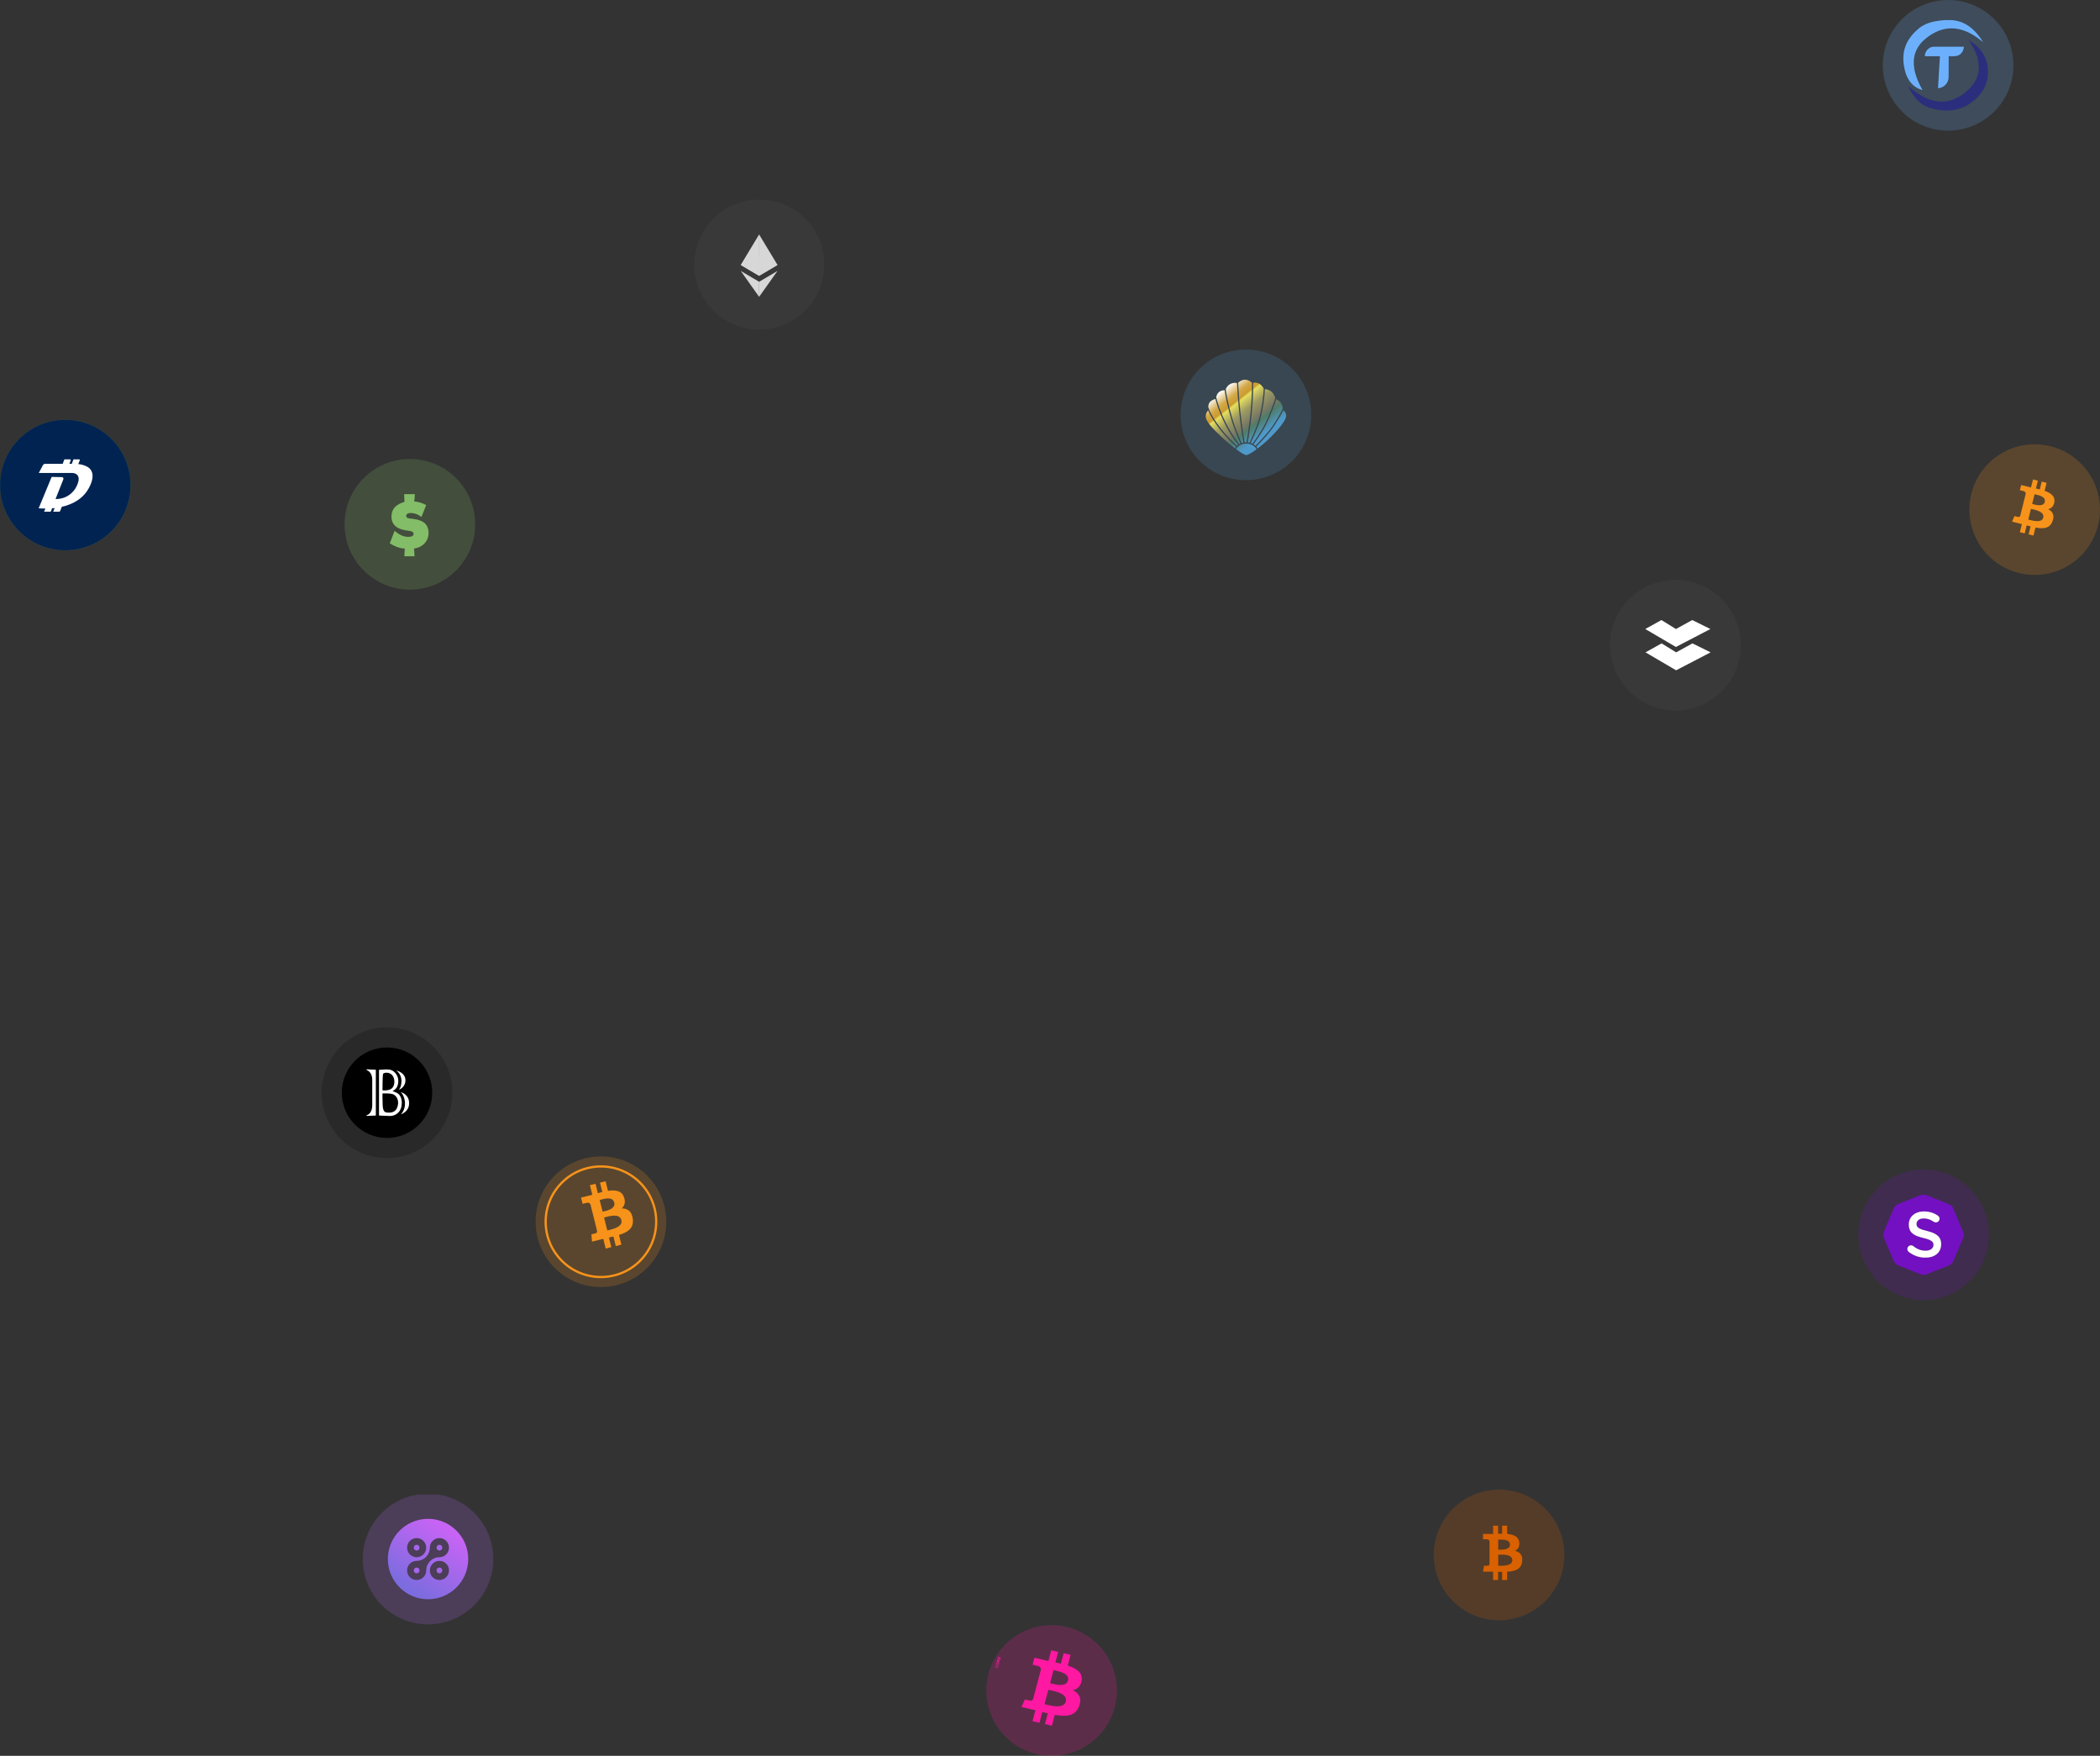 <svg width="1286" height="1075" viewBox="0 0 1286 1075" fill="none" xmlns="http://www.w3.org/2000/svg">
<rect x="0" y="0" width="1286" height="1075" fill="#333333" stroke="none"/>
<path opacity="0.2" d="M644 1075C666.091 1075 684 1057.09 684 1035C684 1012.91 666.091 995 644 995C621.909 995 604 1012.91 604 1035C604 1057.09 621.909 1075 644 1075Z" fill="#FF18A2"/>
<path fill-rule="evenodd" clip-rule="evenodd" d="M662.366 1028.94C663.133 1024.09 659.223 1021.48 653.876 1019.74L655.612 1013.17L651.376 1012.18L649.681 1018.57C648.58 1018.31 647.447 1018.07 646.314 1017.82L646.294 1017.82L647.992 1011.38L643.761 1010.38L642.029 1016.95L633.491 1014.95L632.364 1019.22C632.364 1019.22 635.505 1019.9 635.44 1019.95C637.154 1020.35 637.466 1021.42 637.413 1022.27L632.661 1040.27C632.452 1040.76 631.92 1041.5 630.721 1041.21C630.764 1041.27 627.644 1040.49 627.644 1040.49L625.539 1045.07L634.067 1047.1L632.315 1053.75L636.544 1054.74L638.28 1048.17C639.438 1048.47 640.557 1048.74 641.654 1049L639.924 1055.54L644.161 1056.54L645.913 1049.9C653.134 1051.2 658.565 1050.67 660.847 1044.51C662.686 1039.55 660.755 1036.68 656.956 1034.81C659.722 1034.21 661.806 1032.49 662.362 1028.94L662.366 1028.94ZM652.688 1041.75C651.484 1046.3 643.934 1044.42 640.477 1043.56L640.477 1043.56C640.166 1043.48 639.888 1043.41 639.651 1043.36L641.977 1034.56C642.267 1034.62 642.62 1034.7 643.021 1034.78C646.595 1035.54 653.913 1037.09 652.687 1041.75L652.688 1041.75ZM643.748 1030.7C646.634 1031.43 652.906 1033.01 653.999 1028.87H653.998C655.117 1024.63 649.01 1023.36 646.026 1022.73C645.69 1022.66 645.394 1022.6 645.152 1022.54L643.044 1030.53C643.246 1030.58 643.482 1030.64 643.748 1030.7Z" fill="#FF18A2"/>
<path d="M610.749 1019.83L610.947 1019.53C611.114 1019.64 611.225 1019.76 611.28 1019.9C611.334 1020.04 611.335 1020.2 611.283 1020.38C611.219 1020.6 611.091 1020.76 610.899 1020.86C610.706 1020.96 610.479 1020.97 610.217 1020.89C609.94 1020.81 609.746 1020.68 609.635 1020.49C609.523 1020.3 609.501 1020.09 609.569 1019.86C609.628 1019.66 609.736 1019.51 609.893 1019.42C609.986 1019.36 610.105 1019.34 610.249 1019.34L610.232 1019.69C610.14 1019.69 610.06 1019.71 609.992 1019.76C609.924 1019.8 609.877 1019.87 609.851 1019.96C609.815 1020.09 609.83 1020.2 609.896 1020.3C609.962 1020.4 610.095 1020.48 610.293 1020.54C610.503 1020.6 610.664 1020.61 610.775 1020.56C610.887 1020.51 610.96 1020.42 610.995 1020.3C611.021 1020.21 611.015 1020.13 610.977 1020.05C610.939 1019.97 610.863 1019.89 610.749 1019.83ZM610.698 1019.22C610.529 1019.17 610.394 1019.11 610.294 1019.02C610.22 1018.96 610.159 1018.89 610.111 1018.8C610.062 1018.72 610.033 1018.63 610.023 1018.54C610.01 1018.43 610.022 1018.3 610.062 1018.16C610.133 1017.92 610.266 1017.75 610.461 1017.64C610.656 1017.54 610.889 1017.53 611.16 1017.61C611.428 1017.68 611.618 1017.82 611.727 1018.01C611.836 1018.2 611.855 1018.42 611.784 1018.66C611.712 1018.91 611.579 1019.08 611.386 1019.18C611.193 1019.29 610.963 1019.3 610.698 1019.22ZM610.788 1018.87C610.976 1018.93 611.132 1018.93 611.255 1018.87C611.377 1018.81 611.457 1018.71 611.496 1018.58C611.535 1018.44 611.519 1018.32 611.448 1018.21C611.376 1018.09 611.244 1018.01 611.051 1017.95C610.86 1017.9 610.706 1017.9 610.587 1017.95C610.469 1018.01 610.39 1018.11 610.35 1018.24C610.31 1018.38 610.325 1018.51 610.396 1018.62C610.466 1018.73 610.596 1018.82 610.788 1018.87ZM612.066 1017.58L610.402 1017.1L610.608 1016.39C610.66 1016.21 610.712 1016.09 610.766 1016.02C610.819 1015.95 610.891 1015.9 610.981 1015.87C611.072 1015.84 611.166 1015.84 611.265 1015.87C611.389 1015.91 611.482 1015.98 611.542 1016.07C611.602 1016.17 611.621 1016.3 611.6 1016.45C611.663 1016.39 611.727 1016.34 611.792 1016.31C611.856 1016.28 611.965 1016.24 612.118 1016.2L612.501 1016.09L612.384 1016.49L611.952 1016.63C611.797 1016.67 611.699 1016.71 611.656 1016.73C611.613 1016.75 611.58 1016.78 611.558 1016.81C611.534 1016.84 611.512 1016.9 611.489 1016.98L611.469 1017.04L612.164 1017.25L612.066 1017.58ZM611.204 1016.97L611.276 1016.72C611.323 1016.56 611.345 1016.45 611.343 1016.41C611.341 1016.37 611.327 1016.33 611.3 1016.3C611.274 1016.26 611.235 1016.24 611.185 1016.23C611.129 1016.21 611.08 1016.21 611.037 1016.23C610.994 1016.25 610.96 1016.29 610.935 1016.34C610.923 1016.37 610.897 1016.45 610.858 1016.58L610.782 1016.84L611.204 1016.97ZM612.554 1015.9L610.89 1015.42L611.249 1014.19L611.531 1014.27L611.27 1015.17L611.638 1015.27L611.881 1014.44L612.162 1014.52L611.919 1015.35L612.372 1015.49L612.642 1014.56L612.922 1014.64L612.554 1015.9Z" fill="#FF18A2"/>
<path opacity="0.2" d="M763 294C785.091 294 803 276.091 803 254C803 231.909 785.091 214 763 214C740.909 214 723 231.909 723 254C723 276.091 740.909 294 763 294Z" fill="#4F99CA"/>
<path fill-rule="evenodd" clip-rule="evenodd" d="M759.633 252.521C760.5 260.645 761.9 269.291 762.159 270.869C762.511 270.831 762.864 270.813 763.217 270.813H763.408C763.681 269.109 764.974 260.642 765.789 252.942C766.639 244.911 766.705 236.941 766.705 234.695V234.33C766.014 233.699 764.411 232.461 762.449 232.461C760.486 232.461 758.92 233.699 758.236 234.33V234.681C758.307 236.2 758.69 243.684 759.633 252.524V252.521V252.521ZM767.444 234.693C767.444 236.953 767.376 244.959 766.523 253.029L766.522 253.03C765.79 259.939 764.669 267.459 764.263 270.186L764.263 270.189C764.222 270.464 764.188 270.689 764.163 270.861C764.516 270.896 764.866 270.953 765.213 271.032C765.905 269.558 769.368 262.164 770.954 256.609C772.77 250.247 773.817 241.767 773.847 238.337V237.719C773.237 236.75 771.931 234.982 770.23 234.505C768.745 234.089 767.882 234.269 767.444 234.462V234.693ZM766.966 271.655C766.628 271.488 766.279 271.345 765.921 271.228H765.919C766.756 269.463 770.094 262.276 771.655 256.811C773.484 250.385 774.548 241.806 774.578 238.334V238.303C775.892 238.316 777.171 238.733 778.252 239.501C779.818 240.549 780.625 242.545 780.961 243.617L780.805 244.248C780.422 245.793 777.595 253.748 774.558 259.744C771.982 264.828 767.862 270.451 766.966 271.655ZM767.619 272.023C768.047 272.29 768.449 272.6 768.819 272.946L768.984 272.777L768.984 272.777L768.984 272.777C770.317 271.41 774.657 266.961 777.581 263.177C781.114 258.607 784.627 252.191 785.201 250.801L785.499 250.077C785.417 249.156 785.168 247.694 784.406 246.61C783.659 245.627 782.655 244.883 781.51 244.465C781.029 246.373 778.104 254.388 775.222 260.098C772.669 265.108 768.653 270.625 767.616 272.021H767.619L767.619 272.023ZM760.344 271.259C759.66 269.743 756.615 262.874 754.567 255.988C752.284 248.313 750.975 241.186 750.702 238.937C750.688 238.829 750.675 238.725 750.663 238.626L750.663 238.625L750.663 238.624L750.663 238.624C750.646 238.486 750.63 238.356 750.614 238.235C751.201 236.829 752.255 235.682 753.588 234.999C755.439 234.123 756.869 234.373 757.542 234.555V234.707C757.58 236.231 757.965 243.743 758.909 252.605C759.773 260.715 761.164 269.339 761.438 270.979C761.067 271.047 760.702 271.141 760.344 271.259ZM756.842 274.934C757.383 274.019 759.212 271.565 763.217 271.565V271.566V271.569C767.195 271.569 769.027 274.084 769.582 275.044C766.566 277.248 764.111 278.615 763.247 278.615C762.384 278.615 760.229 277.486 756.842 274.934ZM785.849 251.137C785.215 252.631 781.688 259.065 778.148 263.646C775.067 267.632 770.452 272.348 769.329 273.471C769.64 273.819 769.92 274.195 770.165 274.594C772.571 272.787 774.864 270.829 777.033 268.73C782.817 263.115 787.42 257.571 787.58 254.772C787.695 253.327 787.031 251.932 785.849 251.137ZM757.508 272.946C754.031 269.809 750.814 266.382 747.888 262.7C744.242 258.108 741.723 254.023 740.405 250.594C740.195 250.046 740.028 249.578 739.897 249.19C739.895 248.361 740.09 247.544 740.465 246.81C741.31 245.218 743.445 244.491 744.293 244.258V244.274L744.378 244.608L744.38 244.616C744.997 246.856 746.437 252.085 750.214 259.637C752.456 264.145 755.164 268.391 758.293 272.303C758.018 272.5 757.756 272.714 757.508 272.946ZM747.32 263.177C743.765 258.685 741.256 254.677 739.872 251.249C739.353 251.718 738.275 252.967 738.396 255.179C738.552 258.082 742.612 262.672 750.035 269.274C752.419 271.396 754.496 273.12 756.265 274.478C756.484 274.125 756.731 273.792 757.003 273.482C753.505 270.326 750.265 266.879 747.317 263.177H747.32L747.32 263.177ZM750.868 259.282C747.117 251.797 745.693 246.615 745.086 244.403L744.99 244.057C744.897 243.715 744.823 243.434 744.766 243.198C744.957 242.261 745.422 240.855 746.567 239.987C747.549 239.242 748.752 238.869 749.971 238.932V239.018C750.25 241.29 751.568 248.477 753.864 256.2C755.901 263.047 758.917 269.879 759.655 271.516C759.403 271.626 759.158 271.75 758.919 271.886C755.797 267.998 753.097 263.772 750.868 259.282Z" fill="url(#paint0_linear_335_1072)"/>
<g clip-path="url(#clip0_335_1072)">
<path opacity="0.2" d="M262.121 994.512C284.212 994.512 302.121 976.603 302.121 954.512C302.121 932.42 284.212 914.512 262.121 914.512C240.03 914.512 222.121 932.42 222.121 954.512C222.121 976.603 240.03 994.512 262.121 994.512Z" fill="#B166EE"/>
<path fill-rule="evenodd" clip-rule="evenodd" d="M269.09 963.247C270.066 963.247 270.857 962.456 270.857 961.481C270.857 960.506 270.066 959.715 269.09 959.715C268.115 959.715 267.324 960.506 267.324 961.481C267.324 962.456 268.115 963.247 269.09 963.247Z" fill="#A566EB"/>
<path fill-rule="evenodd" clip-rule="evenodd" d="M255.149 963.247C256.124 963.247 256.915 962.456 256.915 961.481C256.915 960.506 256.124 959.715 255.149 959.715C254.174 959.715 253.383 960.506 253.383 961.481C253.383 962.456 254.174 963.247 255.149 963.247Z" fill="#A566EB"/>
<path fill-rule="evenodd" clip-rule="evenodd" d="M237.504 954.51C237.504 940.922 248.532 929.895 262.119 929.895C275.707 929.895 286.735 940.922 286.735 954.51C286.735 968.098 275.707 979.125 262.119 979.125C248.532 979.125 237.504 968.098 237.504 954.51ZM261.008 947.54C261.008 944.304 258.385 941.681 255.149 941.681C251.914 941.681 249.291 944.304 249.291 947.54C249.291 950.775 251.914 953.398 255.149 953.398C258.385 953.398 261.008 950.775 261.008 947.54ZM261.008 961.48C261.008 964.716 258.385 967.338 255.149 967.338C251.914 967.338 249.291 964.715 249.291 961.48C249.291 958.245 251.914 955.622 255.149 955.622C259.612 955.622 263.23 952.003 263.23 947.54C263.23 944.305 265.853 941.682 269.089 941.682C272.324 941.682 274.947 944.305 274.947 947.54C274.947 950.776 272.324 953.399 269.089 953.399C264.626 953.399 261.008 957.017 261.008 961.48H261.008ZM263.23 961.48C263.23 964.715 265.853 967.338 269.089 967.338H269.089C272.325 967.338 274.947 964.715 274.947 961.48C274.947 958.245 272.324 955.622 269.089 955.622C265.853 955.622 263.23 958.245 263.23 961.48Z" fill="url(#paint1_linear_335_1072)"/>
<path fill-rule="evenodd" clip-rule="evenodd" d="M269.09 949.306C270.066 949.306 270.857 948.515 270.857 947.54C270.857 946.564 270.066 945.773 269.09 945.773C268.115 945.773 267.324 946.564 267.324 947.54C267.324 948.515 268.115 949.306 269.09 949.306Z" fill="#A566EB"/>
<path fill-rule="evenodd" clip-rule="evenodd" d="M255.149 949.306C256.124 949.306 256.915 948.515 256.915 947.54C256.915 946.564 256.124 945.773 255.149 945.773C254.174 945.773 253.383 946.564 253.383 947.54C253.383 948.515 254.174 949.306 255.149 949.306Z" fill="#A566EB"/>
</g>
<path opacity="0.2" d="M368 788C390.091 788 408 770.091 408 748C408 725.909 390.091 708 368 708C345.909 708 328 725.909 328 748C328 770.091 345.909 788 368 788Z" fill="#F7931A"/>
<path d="M366.127 730.51C367.34 730.174 368.246 729.932 368.842 729.783L367.417 724.069L370.858 723.211L372.323 729.088C373.527 728.904 374.614 728.819 375.583 728.833C376.551 728.848 377.481 728.987 378.37 729.254C379.259 729.519 380.025 729.972 380.667 730.613C381.31 731.254 381.803 732.075 382.149 733.079C383.122 735.842 382.647 738.091 380.722 739.827C382.574 739.827 384.077 740.304 385.232 741.255C386.387 742.206 387.136 743.786 387.481 745.995C387.652 747.125 387.653 748.157 387.483 749.091C387.312 750.026 387.004 750.838 386.558 751.527C386.113 752.216 385.504 752.851 384.731 753.432C383.959 754.013 383.12 754.507 382.216 754.914C381.314 755.322 380.259 755.708 379.053 756.075L380.536 762.022L377.094 762.88L375.634 757.026C374.443 757.324 373.532 757.542 372.902 757.682L374.368 763.56L370.926 764.418L369.443 758.47C369.175 758.537 368.772 758.634 368.233 758.76C367.695 758.887 367.285 758.984 367.002 759.055L362.532 760.169L362.16 755.728L364.641 755.109C365.386 754.924 365.719 754.42 365.641 753.597L363.303 744.221L363.66 744.132C363.567 744.139 363.446 744.16 363.297 744.197L361.628 737.503C361.171 736.494 360.376 736.13 359.244 736.413L356.763 737.031L355.809 733.206L360.553 732.048C361.506 731.811 362.226 731.622 362.714 731.484L361.249 725.607L364.69 724.748L366.127 730.51ZM372.412 744.773C372.04 744.866 371.561 744.993 370.977 745.155C370.392 745.318 370.04 745.414 369.921 745.443L371.887 753.327C372.006 753.297 372.283 753.233 372.717 753.132C373.151 753.032 373.51 752.948 373.793 752.877C374.076 752.806 374.468 752.696 374.968 752.547C375.469 752.397 375.897 752.257 376.252 752.127C376.607 751.997 377.015 751.825 377.477 751.611C377.937 751.397 378.324 751.185 378.636 750.975C378.947 750.765 379.261 750.514 379.575 750.221C379.889 749.928 380.126 749.622 380.284 749.302C380.441 748.982 380.546 748.624 380.599 748.231C380.651 747.838 380.623 747.425 380.514 746.989C380.375 746.429 380.139 745.959 379.807 745.579C379.475 745.2 379.11 744.912 378.712 744.713C378.314 744.515 377.827 744.384 377.25 744.322C376.672 744.259 376.148 744.238 375.678 744.256C375.208 744.274 374.639 744.341 373.972 744.458C373.305 744.575 372.785 744.68 372.412 744.773ZM369.321 734.135C369.003 734.222 368.603 734.33 368.121 734.459C367.638 734.588 367.345 734.665 367.24 734.691L369.026 741.851C369.1 741.833 369.359 741.773 369.8 741.671C370.242 741.569 370.588 741.483 370.84 741.412C371.091 741.341 371.459 741.232 371.945 741.086C372.431 740.94 372.83 740.796 373.142 740.652C373.454 740.508 373.817 740.326 374.229 740.108C374.641 739.89 374.967 739.656 375.205 739.407C375.443 739.158 375.667 738.878 375.875 738.57C376.083 738.263 376.21 737.913 376.255 737.522C376.299 737.131 376.267 736.718 376.159 736.282C376.031 735.769 375.824 735.338 375.539 734.988C375.255 734.637 374.946 734.367 374.614 734.178C374.282 733.988 373.87 733.859 373.378 733.792C372.887 733.725 372.445 733.699 372.053 733.714C371.662 733.729 371.188 733.781 370.633 733.87C370.077 733.959 369.639 734.047 369.321 734.135Z" fill="#F7931A"/>
<path fill-rule="evenodd" clip-rule="evenodd" d="M367.998 781.845C386.691 781.845 401.845 766.691 401.845 747.998C401.845 729.306 386.691 714.152 367.998 714.152C349.306 714.152 334.152 729.306 334.152 747.998C334.152 766.691 349.306 781.845 367.998 781.845Z" stroke="#F7931A" stroke-width="1.381"/>
<path opacity="0.2" fill-rule="evenodd" clip-rule="evenodd" d="M251 361C273.091 361 291 343.091 291 321C291 298.909 273.091 281 251 281C228.909 281 211 298.909 211 321C211 343.091 228.909 361 251 361Z" fill="#83BD67"/>
<path fill-rule="evenodd" clip-rule="evenodd" d="M247.495 302.539C249.692 302.539 251.88 302.539 254.077 302.539C253.948 304.025 253.811 305.519 253.689 307.005C256.25 307.191 258.745 308.015 260.991 309.234C260.021 311.674 259.044 314.113 258.067 316.552C256.177 314.945 253.689 314.056 251.21 314.088C250.588 314.105 249.942 314.226 249.425 314.581C249.086 314.815 248.835 315.179 248.763 315.583C248.706 315.906 248.722 316.269 248.9 316.56C249.102 316.883 249.457 317.077 249.813 317.198C250.54 317.456 251.323 317.473 252.082 317.553C253.867 317.771 255.66 318.078 257.348 318.716C258.657 319.217 259.908 319.968 260.805 321.067C261.653 322.076 262.146 323.352 262.331 324.661C262.549 326.171 262.485 327.738 262.016 329.208C261.653 330.387 261.031 331.485 260.223 332.414C258.552 334.352 256.096 335.515 253.576 335.814C253.657 337.405 253.754 338.988 253.843 340.579C251.759 340.579 249.684 340.579 247.608 340.579C247.689 339.004 247.794 337.43 247.866 335.855C246.194 335.798 244.539 335.427 242.98 334.837C241.47 334.264 240.032 333.504 238.691 332.616C239.677 330.08 240.662 327.544 241.655 325C242.778 325.945 243.973 326.825 245.282 327.495C246.687 328.214 248.246 328.675 249.829 328.691C250.58 328.699 251.355 328.658 252.066 328.4C252.502 328.238 252.93 327.956 253.124 327.512C253.326 327.043 253.31 326.454 253.003 326.034C252.785 325.751 252.478 325.557 252.155 325.42C251.719 325.242 251.267 325.145 250.806 325.072C249.11 324.798 247.406 324.572 245.766 324.039C244.45 323.611 243.166 323.013 242.116 322.092C241.454 321.519 240.904 320.816 240.517 320.025C239.935 318.846 239.717 317.513 239.733 316.204C239.733 314.743 240.032 313.257 240.759 311.972C241.389 310.826 242.35 309.889 243.432 309.17C244.741 308.306 246.203 307.716 247.689 307.24C247.624 305.673 247.559 304.106 247.495 302.539Z" fill="#83BD67"/>
<path opacity="0.2" d="M1284.8 321.677C1279.46 343.106 1257.75 356.146 1236.32 350.803C1214.9 345.461 1201.86 323.756 1207.2 302.328C1212.54 280.897 1234.25 267.854 1255.67 273.197C1277.1 278.539 1290.14 300.247 1284.8 321.677H1284.8Z" fill="#F7931A"/>
<path d="M1247.94 294.281L1246.75 299.074C1247.54 299.257 1248.35 299.441 1249.13 299.636L1250.32 294.874L1253.3 295.616L1252.08 300.507C1255.84 301.802 1258.59 303.743 1258.05 307.354H1258.04C1257.65 309.997 1256.19 311.276 1254.24 311.727C1256.91 313.118 1258.27 315.251 1256.98 318.948C1255.37 323.539 1251.55 323.927 1246.48 322.966L1245.25 327.903L1242.27 327.161L1243.48 322.29C1242.71 322.098 1241.92 321.894 1241.11 321.674L1239.89 326.568L1236.92 325.827L1238.15 320.879C1237.45 320.701 1236.75 320.512 1236.03 320.331L1232.15 319.365L1233.63 315.956C1233.66 315.965 1235.82 316.539 1235.79 316.496C1236.64 316.705 1237.01 316.155 1237.16 315.789L1239.11 307.983L1239.42 308.062C1239.3 308.014 1239.19 307.983 1239.11 307.962L1240.5 302.391C1240.54 301.758 1240.32 300.96 1239.11 300.659C1239.16 300.628 1236.95 300.121 1236.95 300.121L1237.74 296.941L1241.85 297.967L1241.84 297.981C1242.46 298.135 1243.1 298.281 1243.75 298.429L1244.97 293.539L1247.94 294.281ZM1242.08 318.09C1244.1 318.592 1250.32 320.59 1251.24 316.893H1251.24C1252.2 313.037 1245.73 312.04 1243.71 311.536L1242.08 318.09ZM1244.46 308.535C1246.14 308.954 1251.32 310.663 1252.16 307.3C1253.04 303.792 1247.62 303.01 1245.94 302.591L1244.46 308.535Z" fill="#F7931A"/>
<path opacity="0.2" d="M1178 796C1200.09 796 1218 778.091 1218 756C1218 733.909 1200.09 716 1178 716C1155.91 716 1138 733.909 1138 756C1138 778.091 1155.91 796 1178 796Z" fill="#7310C1"/>
<path fill-rule="evenodd" clip-rule="evenodd" d="M1180.06 731.886C1178.62 731.235 1176.9 731.286 1175.47 731.931C1173.44 732.771 1171.4 733.58 1169.36 734.389C1167.79 735.014 1166.21 735.639 1164.64 736.279C1164.34 736.404 1164.03 736.52 1163.73 736.636C1162.63 737.048 1161.52 737.465 1160.68 738.314C1159.87 739.186 1159.43 740.306 1159 741.411C1158.91 741.642 1158.82 741.872 1158.72 742.099C1157.57 744.838 1156.42 747.582 1155.27 750.327C1155 750.99 1154.72 751.654 1154.44 752.317C1154.36 752.516 1154.27 752.713 1154.18 752.912C1153.85 753.645 1153.52 754.382 1153.38 755.183V756.735C1153.4 756.835 1153.41 756.981 1153.43 757.13C1153.45 757.31 1153.47 757.495 1153.49 757.614L1153.66 757.647C1153.95 758.464 1154.29 759.258 1154.63 760.052C1154.77 760.384 1154.91 760.715 1155.05 761.048C1155.33 761.662 1155.58 762.285 1155.84 762.908C1156.06 763.434 1156.27 763.96 1156.5 764.481C1156.82 765.209 1157.12 765.944 1157.42 766.679C1157.62 767.152 1157.81 767.625 1158.01 768.096C1158.38 768.912 1158.74 769.738 1159.06 770.577C1159.63 772.248 1160.59 773.84 1162.2 774.639C1163.46 775.093 1164.72 775.566 1165.93 776.156C1166.08 776.171 1166.38 776.201 1166.53 776.216L1166.56 776.4C1168.93 777.234 1171.25 778.198 1173.56 779.183C1173.68 779.213 1173.93 779.271 1174.05 779.298C1174.56 779.523 1175.06 779.733 1175.57 779.943C1175.97 780.106 1176.36 780.268 1176.75 780.439C1178.51 780.758 1180.17 780.104 1181.74 779.379C1182.4 779.061 1183.09 778.813 1183.78 778.565C1184.43 778.331 1185.08 778.096 1185.71 777.804C1185.76 777.787 1185.83 777.762 1185.91 777.735C1186.01 777.703 1186.11 777.669 1186.17 777.648C1188.68 776.601 1191.22 775.601 1193.76 774.634C1194.7 774.069 1195.64 773.36 1196.09 772.305C1196.97 770.33 1197.8 768.329 1198.63 766.328C1198.96 765.535 1199.29 764.742 1199.62 763.951C1199.99 763.002 1200.4 762.071 1200.81 761.141C1201.48 759.62 1202.16 758.099 1202.61 756.494V755.68C1202.02 753.658 1201.18 751.732 1200.35 749.805C1199.85 748.668 1199.36 747.531 1198.91 746.374C1198.49 745.423 1198.09 744.455 1197.7 743.488C1197.12 742.067 1196.54 740.647 1195.85 739.278C1195.1 737.845 1193.55 737.249 1192.14 736.702C1192.05 736.667 1191.96 736.633 1191.87 736.598C1189.73 735.734 1187.59 734.884 1185.45 734.034C1183.65 733.321 1181.85 732.608 1180.06 731.886ZM1171.95 743.531C1173.1 742.644 1174.49 742.144 1175.89 741.873C1179.28 741.348 1182.89 741.915 1185.87 743.701C1186.53 744.081 1187.22 744.52 1187.56 745.249C1188.2 746.592 1187.13 748.413 1185.64 748.386C1184.93 748.484 1184.32 748.109 1183.73 747.742C1183.56 747.633 1183.38 747.524 1183.2 747.429C1181.16 746.193 1178.69 745.718 1176.35 746.175C1175.19 746.449 1174.16 747.276 1173.75 748.428C1173.59 749.313 1173.56 750.363 1174.18 751.078C1174.95 752.055 1176.14 752.46 1177.27 752.844C1177.43 752.898 1177.59 752.952 1177.75 753.007C1178.37 753.19 1179.01 753.355 1179.65 753.521C1182 754.131 1184.37 754.749 1186.31 756.295C1187.98 757.531 1188.81 759.684 1188.72 761.753C1188.79 764.084 1187.78 766.435 1185.96 767.87C1184 769.447 1181.44 770.03 1178.98 769.967C1175.54 770.03 1172.14 768.827 1169.34 766.827C1168.68 766.358 1168 765.679 1168.02 764.798C1167.92 763.517 1169.13 762.346 1170.37 762.429C1171.07 762.425 1171.61 762.846 1172.15 763.259C1172.33 763.401 1172.51 763.542 1172.7 763.665C1175 765.32 1177.93 766.013 1180.72 765.586C1181.63 765.396 1182.55 765.029 1183.18 764.298C1184.34 763.147 1184.32 760.967 1183.02 759.94C1181.63 758.884 1179.9 758.463 1178.24 758.056C1178.16 758.036 1178.08 758.016 1178 757.996C1177.89 757.968 1177.79 757.941 1177.68 757.913C1175.19 757.256 1172.56 756.565 1170.66 754.69C1169.37 753.399 1168.84 751.518 1168.93 749.712C1168.81 747.301 1170.03 744.91 1171.95 743.531Z" fill="#7310C1"/>
<path fill-rule="evenodd" clip-rule="evenodd" d="M1175.89 741.875C1179.28 741.35 1182.89 741.918 1185.87 743.704C1186.53 744.083 1187.22 744.522 1187.56 745.251C1188.2 746.595 1187.13 748.416 1185.64 748.388C1184.71 748.516 1183.97 747.845 1183.2 747.431C1181.16 746.195 1178.69 745.72 1176.35 746.178C1175.19 746.451 1174.16 747.278 1173.75 748.431C1173.59 749.315 1173.56 750.365 1174.18 751.081C1175.05 752.196 1176.49 752.565 1177.75 753.01C1180.67 753.866 1183.85 754.331 1186.31 756.298C1187.98 757.533 1188.81 759.686 1188.72 761.756C1188.79 764.087 1187.78 766.438 1185.96 767.872C1184 769.449 1181.44 770.032 1178.98 769.969C1175.54 770.032 1172.14 768.829 1169.34 766.829C1168.68 766.36 1168 765.682 1168.02 764.8C1167.92 763.519 1169.13 762.348 1170.37 762.431C1171.31 762.426 1171.97 763.187 1172.7 763.667C1175.01 765.322 1177.93 766.016 1180.72 765.589C1181.63 765.398 1182.55 765.031 1183.18 764.3C1184.34 763.15 1184.32 760.969 1183.02 759.942C1181.56 758.834 1179.73 758.425 1178 757.998C1175.41 757.315 1172.64 756.647 1170.66 754.693C1169.37 753.401 1168.84 751.52 1168.93 749.714C1168.81 747.303 1170.03 744.912 1171.95 743.533C1173.1 742.646 1174.49 742.146 1175.89 741.875Z" fill="#FEFEFE"/>
<path opacity="0.2" d="M918 992C940.091 992 958 974.091 958 952C958 929.909 940.091 912 918 912C895.909 912 878 929.909 878 952C878 974.091 895.909 992 918 992Z" fill="#D96100"/>
<path d="M917.421 934.088L917.421 939.028C918.24 939.011 919.065 938.996 919.871 938.996L919.87 934.088L922.94 934.088L922.94 939.128C926.9 939.475 930.038 940.694 930.388 944.327L930.387 944.328C930.647 946.987 929.535 948.583 927.756 949.491C930.685 950.195 932.519 951.936 932.157 955.836C931.71 960.679 928.099 961.979 922.941 962.275L922.939 967.364L919.871 967.364L919.873 962.343C919.078 962.344 918.263 962.337 917.422 962.319L917.421 967.364L914.356 967.364L914.355 962.264C913.638 962.26 912.906 962.247 912.163 962.246L908.17 962.247L908.78 958.581C908.814 958.581 911.048 958.616 911.009 958.582C911.877 958.58 912.108 957.956 912.163 957.565L912.164 949.52L912.487 949.52C912.361 949.503 912.249 949.499 912.163 949.498L912.163 943.757C912.046 943.134 911.64 942.413 910.398 942.412C910.435 942.371 908.17 942.413 908.17 942.413L908.169 939.136L912.401 939.138L912.401 939.153C913.037 939.153 913.69 939.141 914.354 939.127L914.355 934.088L917.421 934.088ZM917.492 958.608C919.573 958.606 926.095 959.039 926.094 955.229L926.095 955.229C926.093 951.256 919.573 951.854 917.493 951.853L917.492 958.608ZM917.492 948.761C919.225 948.76 924.665 949.165 924.666 945.699C924.666 942.083 919.225 942.634 917.492 942.634L917.492 948.761Z" fill="#D96100"/>
<path opacity="0.2" d="M40 337C62.091 337 80 319.091 80 297C80 274.909 62.091 257 40 257C17.909 257 0 274.909 0 297C0 319.091 17.909 337 40 337Z" fill="#00CBA0"/>
<path fill-rule="evenodd" clip-rule="evenodd" d="M39.983 336.892C62.025 336.892 79.892 319.024 79.892 296.983C79.892 274.942 62.025 257.074 39.983 257.074C17.942 257.074 0.074 274.942 0.074 296.983C0.074 319.024 17.942 336.892 39.983 336.892Z" fill="#002352"/>
<path fill-rule="evenodd" clip-rule="evenodd" d="M23.746 289.569H44.273C44.273 289.569 51.359 289.503 46.459 298.568C46.459 298.568 42.883 305.663 34.01 305.531L38.797 293.42C38.913 293.126 38.877 292.795 38.7 292.533C38.523 292.271 38.229 292.112 37.911 292.106L31.626 291.999L23.68 311.18C23.68 311.18 26.328 311.443 27.785 311.312L26.991 313.283H30.745C30.956 313.282 31.145 313.153 31.219 312.957L31.891 311.18L33.48 311.049L32.553 313.283H36.208C36.48 313.282 36.724 313.117 36.824 312.866L37.852 310.261C37.852 310.261 48.976 308.422 54.009 299.488C54.009 299.488 60.763 289.109 52.817 285.431C51.268 284.726 49.612 284.282 47.917 284.117L48.852 281.849C48.909 281.71 48.892 281.551 48.808 281.426C48.723 281.301 48.581 281.226 48.429 281.227H45.002L43.942 283.985H42.485L43.308 281.843C43.361 281.703 43.342 281.546 43.257 281.423C43.171 281.3 43.03 281.226 42.879 281.227H39.435L38.376 283.985H27.677C27.09 283.984 26.55 284.305 26.275 284.82L23.746 289.569Z" fill="white"/>
<path opacity="0.2" d="M504.781 162C504.781 183.975 486.967 201.789 464.992 201.789C443.017 201.789 425.203 183.975 425.203 162C425.203 140.025 443.017 122.211 464.992 122.211C486.967 122.211 504.781 140.025 504.781 162" fill="#505050"/>
<g opacity="0.8">
<path d="M464.867 143.539L464.621 144.374V168.614L464.867 168.859L476.119 162.208L464.867 143.539Z" fill="white"/>
<path d="M464.869 143.539L453.617 162.208L464.869 168.859V157.094V143.539Z" fill="white"/>
<path d="M464.869 172.519L464.73 172.687V181.322L464.869 181.726L476.127 165.871L464.869 172.519Z" fill="white"/>
<path d="M464.869 181.727V172.519L453.617 165.871L464.869 181.727Z" fill="white"/>
<path d="M464.867 168.859L476.119 162.208L464.867 157.094V168.859Z" fill="white"/>
<path d="M453.617 162.208L464.869 168.859V157.094L453.617 162.208Z" fill="white"/>
</g>
<path opacity="0.2" d="M1026 435C1048.09 435 1066 417.091 1066 395C1066 372.909 1048.09 355 1026 355C1003.91 355 986 372.909 986 395C986 417.091 1003.91 435 1026 435Z" fill="#505050"/>
<path d="M1047.54 399.397L1026.43 410.387L1023.54 408.696L1007.67 399.397L1017.54 393.903L1026.43 399.397L1036.43 393.903L1047.54 399.397ZM1047.41 385.111L1026.3 396.101L1023.41 394.41L1007.54 385.111L1017.41 379.617L1026.3 385.111L1036.3 379.617L1047.41 385.111Z" fill="white"/>
<path opacity="0.2" d="M237 629C259.091 629 277 646.909 277 669C277 691.091 259.091 709 237 709C214.909 709 197 691.091 197 669C197 646.909 214.909 629 237 629ZM237.595 648.72C226.796 648.72 218.042 657.474 218.042 668.272C218.042 679.071 226.796 687.824 237.595 687.824C248.393 687.824 257.146 679.071 257.146 668.272C257.146 657.474 248.393 648.72 237.595 648.72Z" fill="black"/>
<path fill-rule="evenodd" clip-rule="evenodd" d="M237.001 641.309C221.707 641.309 209.309 653.707 209.309 669.001C209.309 684.295 221.707 696.693 237.001 696.693C252.295 696.693 264.693 684.295 264.693 669.001C264.693 653.707 252.295 641.309 237.001 641.309ZM248.249 661.24C248.325 665.862 244.296 667.16 244.296 667.16C244.296 667.16 245.938 665.573 245.862 661.508C245.785 657.442 242.73 655.434 242.73 655.434C242.73 655.434 248.173 656.618 248.249 661.24ZM224.554 683.222L230.131 682.955V654.956L224.554 654.689V655.147C224.554 655.147 227.967 656.025 227.967 661.093V676.385C227.967 682.369 224.554 682.713 224.554 682.713V683.222ZM239.044 683.241C236.618 683.26 232.117 682.929 232.117 682.929V654.995C233.23 654.98 234.071 654.915 234.817 654.857C236.06 654.76 237.038 654.684 238.566 654.899C241.01 655.243 243.112 657.63 243.685 660.018C244.258 662.405 243.647 664.678 242.863 665.919C242.079 667.16 240.361 668.02 240.361 668.02C240.361 668.02 242.959 668.898 243.876 669.662C244.793 670.426 246.569 672.508 245.881 677.034C245.194 681.561 241.469 683.222 239.043 683.241H239.044ZM248.018 675.386C248.134 679.956 245.49 682.21 245.49 682.21C245.49 682.21 250.578 680.777 250.521 675.334C250.464 669.891 245.49 668.669 245.49 668.669C245.49 668.669 247.902 670.817 248.018 675.386Z" fill="black"/>
<path fill-rule="evenodd" clip-rule="evenodd" d="M245.488 682.21C245.488 682.21 248.133 679.956 248.017 675.386C247.9 670.816 245.488 668.668 245.488 668.668C245.488 668.668 250.463 669.891 250.52 675.334C250.577 680.776 245.488 682.21 245.488 682.21" fill="white"/>
<path fill-rule="evenodd" clip-rule="evenodd" d="M239.044 683.242C236.618 683.261 232.117 682.93 232.117 682.93V654.996C235.084 654.957 236.122 654.556 238.566 654.9C241.011 655.244 243.112 657.631 243.685 660.019C244.258 662.406 243.647 664.679 242.863 665.92C242.079 667.161 240.361 668.021 240.361 668.021C240.361 668.021 242.959 668.899 243.876 669.663C244.793 670.427 246.569 672.509 245.881 677.035C245.194 681.562 241.469 683.223 239.044 683.242" fill="white"/>
<path fill-rule="evenodd" clip-rule="evenodd" d="M230.132 682.953L224.555 683.221V682.711C224.555 682.711 227.967 682.367 227.967 676.383V661.092C227.967 656.024 224.555 655.146 224.555 655.146V654.688L230.132 654.954V682.953" fill="white"/>
<path fill-rule="evenodd" clip-rule="evenodd" d="M248.25 661.239C248.326 665.861 244.296 667.16 244.296 667.16C244.296 667.16 245.939 665.573 245.862 661.507C245.786 657.442 242.73 655.434 242.73 655.434C242.73 655.434 248.174 656.617 248.25 661.239" fill="white"/>
<path d="M240.456 665.814C242.238 663.497 241.678 659.136 239.52 657.645C237.362 656.154 235.089 656.901 234.65 657.32C234.21 657.74 234.231 667.521 234.231 667.521C234.231 667.521 238.673 668.133 240.456 665.814" fill="black"/>
<path d="M240.788 669.979C239.12 669.254 234.231 669.445 234.231 669.445C234.231 669.445 234.155 671.914 234.333 676.537C234.51 681.159 236.09 681.134 237.732 681.197C239.375 681.26 242.507 681.146 243.539 677.16C244.57 673.175 242.456 670.706 240.788 669.98" fill="black"/>
<path opacity="0.2" d="M1193 80C1215.09 80 1233 62.091 1233 40C1233 17.909 1215.09 0 1193 0C1170.91 0 1153 17.909 1153 40C1153 62.091 1170.91 80 1193 80Z" fill="#6CB0FD"/>
<path fill-rule="evenodd" clip-rule="evenodd" d="M1191.18 12.309H1195.16C1198.74 12.547 1202.27 13.694 1205.28 15.746C1209.09 18.263 1211.98 21.967 1214.5 25.81C1213.02 24.801 1211.69 23.579 1210.18 22.61C1205.13 19.127 1199.07 16.8 1192.95 17.452C1187.35 18.008 1182.19 20.916 1177.98 24.724C1174.51 27.864 1172.14 32.422 1171.97 37.273C1171.71 43.667 1174.26 49.74 1177.32 55.128C1175.63 54.669 1173.99 53.963 1172.57 52.9C1169.7 50.817 1167.79 47.564 1166.79 44.106C1165.32 38.957 1164.96 33.246 1166.91 28.176C1168.57 23.631 1171.88 20.011 1175.47 17.039C1180 13.59 1185.73 12.677 1191.18 12.309Z" fill="#6CB0FD"/>
<path fill-rule="evenodd" clip-rule="evenodd" d="M1178.68 34.272C1178.86 31.358 1181.12 28.74 1183.95 28.59C1190.17 28.57 1196.38 28.581 1202.6 28.584C1202.6 31.132 1200.87 33.543 1198.5 34.175C1196.81 34.561 1195.06 34.442 1193.34 34.385C1193.29 38.735 1193.37 43.086 1193.3 47.433C1193.18 50.967 1190.16 53.934 1186.81 53.974C1187.21 47.464 1187.53 40.949 1187.99 34.445C1185.21 34.425 1182.43 34.436 1179.65 34.445C1179.31 34.439 1178.99 34.38 1178.68 34.272Z" fill="#6CB0FD"/>
<path fill-rule="evenodd" clip-rule="evenodd" d="M1205.6 24.637C1209.28 26.846 1212.71 29.731 1214.81 33.617C1217.32 38.054 1217.89 43.455 1217.01 48.456C1215.88 54.329 1212 59.231 1207.37 62.638C1203.24 65.886 1198.07 67.534 1192.91 67.692H1191.48C1189.29 67.587 1187.11 67.341 1184.96 66.852C1182.26 66.261 1179.52 65.51 1177.21 63.884C1173.32 61.202 1170.64 57.077 1168.61 52.802C1171.38 55.169 1174.29 57.383 1177.5 59.071C1181.98 61.49 1187.16 62.821 1192.2 61.976C1197.67 61.103 1202.53 57.878 1206.4 53.91C1209.49 50.662 1211.75 46.371 1211.82 41.743C1212.04 35.442 1209.03 29.632 1205.6 24.637Z" fill="#2B2E7C"/>
<defs>
<linearGradient id="paint0_linear_335_1072" x1="732.8" y1="251.179" x2="758.429" y2="283.503" gradientUnits="userSpaceOnUse">
<stop stop-color="white"/>
<stop offset="0.16" stop-color="#D5AC51"/>
<stop offset="0.18" stop-color="#D2A644"/>
<stop offset="0.26" stop-color="#CC9B2E"/>
<stop offset="0.29" stop-color="#E6DE5F"/>
<stop offset="0.45" stop-color="#9D9A62"/>
<stop offset="0.63" stop-color="#787864"/>
<stop offset="0.7" stop-color="#517E69" stop-opacity="0.96"/>
<stop offset="0.89" stop-color="#4F99CA"/>
</linearGradient>
<linearGradient id="paint1_linear_335_1072" x1="256.356" y1="924.805" x2="232.477" y2="960.278" gradientUnits="userSpaceOnUse">
<stop stop-color="#C764F5"/>
<stop offset="1" stop-color="#7C6CDF"/>
</linearGradient>
<clipPath id="clip0_335_1072">
<rect width="80" height="80" fill="white" transform="translate(222 915)"/>
</clipPath>
</defs>
</svg>
